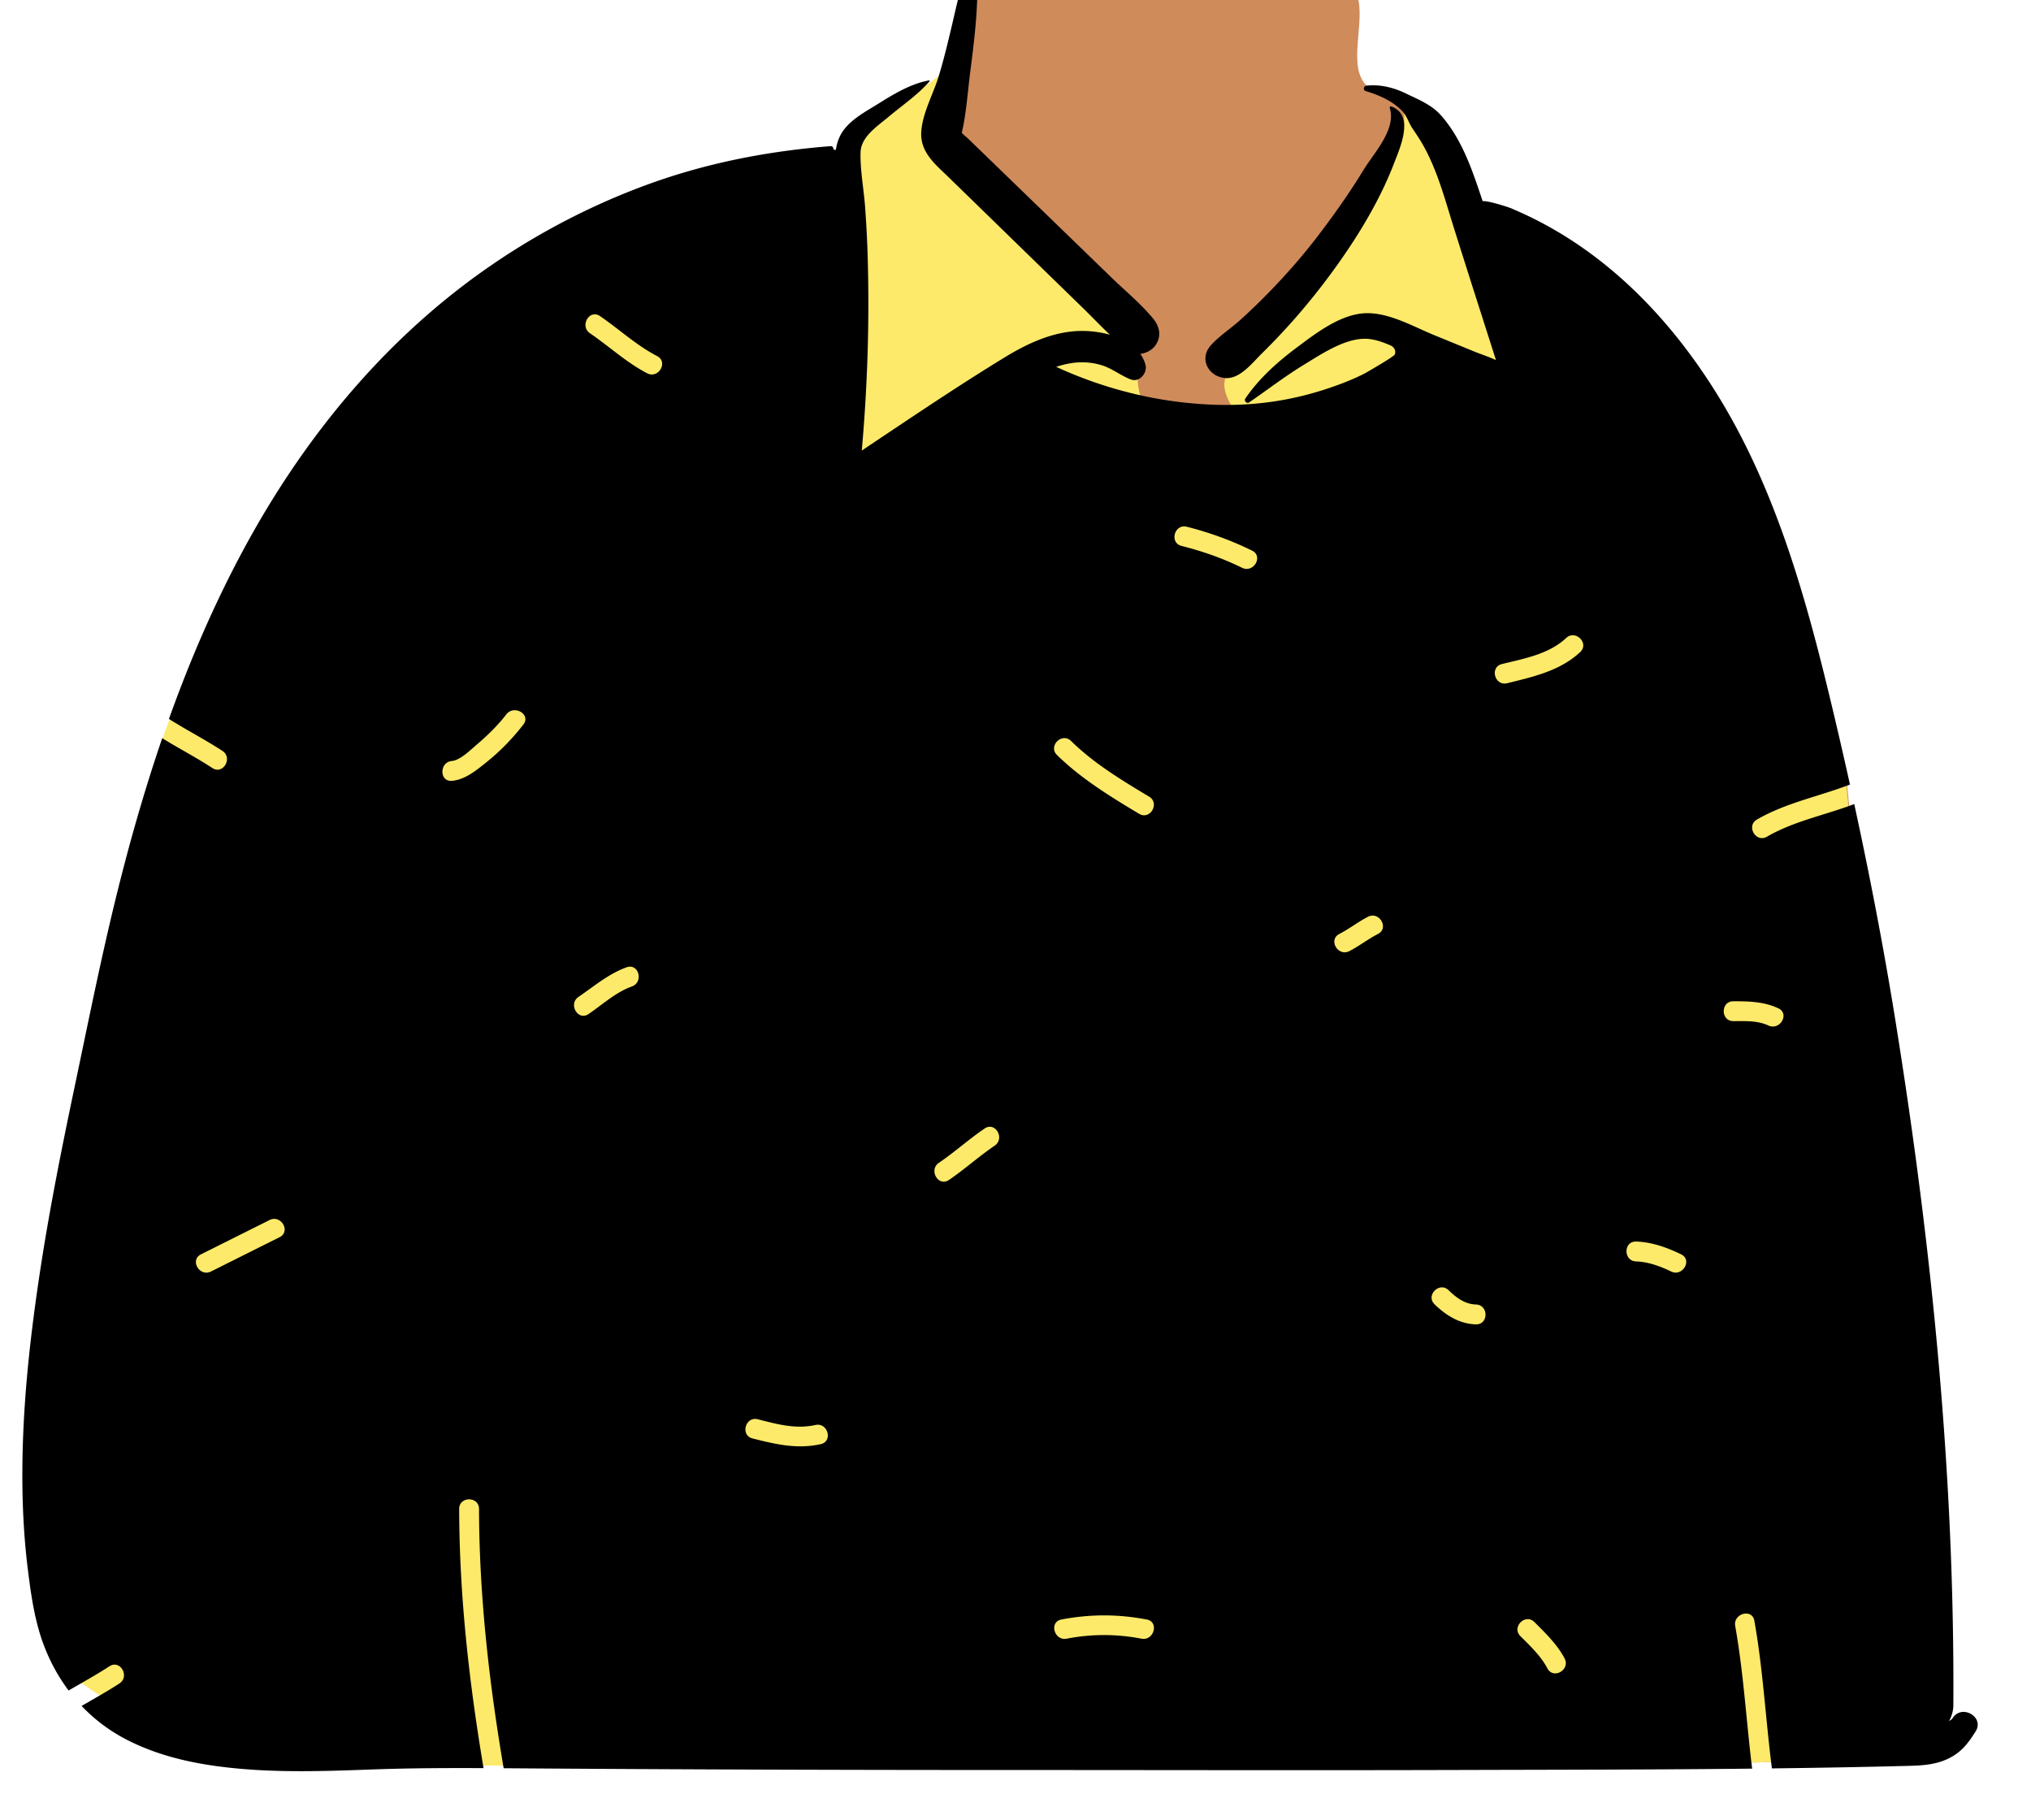 <svg xmlns="http://www.w3.org/2000/svg" width="818" height="733" fill="none" viewBox="0 0 818 733"><g id="body/Polo and Sweater" fill-rule="evenodd" clip-rule="evenodd"><path id="â Skin" fill="#D08B5B" d="M96.774 708.934c61.232 1.714 119.075 3.605 180.189 0 97.796-6.049 384.794 4.855 447.879 0 4.761-.366 21.133 4.855 21.474 0 2.773-33.807 4.571-375.844-3.668-399.378-8.239-23.535-48.907-136.669-100.726-189.423-14.449-14.252-36.437-19.772-48.583-36.242-10.472-17.96-9.659-28.5-20.001-37.95-4.488-4.1-15.072-5.762-22.937-11.454-7.908-7.859-.421-25.159-3.667-36.103-6.69-27.326-31.337-44.857-58.276-48.988-37.442-8.959-76.97-.488-94.904 28.923-6.676 10.947-3.123 24.254-11.334 41.796.586 13.257-14.891 16.46-24.142 21.713l-18.371 18.568c-56.6 31.846-123.184 49.042-172.777 91.828-42.164 42.773-84.102 92.211-102.81 150.081-3.873 15.769-5.137 32.067-6.742 48.18-4.582 47.088-17.34 92.791-28.32 138.658-12.52 57.789-24.192 119.135-7.317 177.471 4.864 12.347 63.958 41.743 75.033 42.32Z"/><path id="Path" fill="#FDEA6B" d="m381.967 19.992 4.782.512V57.32l62.531 65.049 11.428 13.063c-6.812 24.291.047 36.437 20.579 36.437 30.798 0 6.988-8.949 12.779-21.061l.244-.496c4.199-8.293 18.566-25.881 43.102-52.765l28.144-47.043v-8.59l.953.39c2.658 1.106 4.95 2.236 6.508 3.659 10.342 9.449 9.529 19.99 20.001 37.95 12.146 16.469 34.134 21.99 48.583 36.242 51.819 52.754 92.487 165.888 100.726 189.422 8.239 23.535 6.441 365.572 3.668 399.379-.341 4.855-16.714-.366-21.474 0-63.085 4.855-350.084-6.049-447.88 0-61.114 3.605-118.956 1.714-180.188 0-11.075-.577-70.169-29.974-75.034-42.321-16.874-58.336-5.203-119.681 7.317-177.47l1.085-4.511c10.541-43.603 22.395-87.103 27.004-131.832l.232-2.315c1.605-16.113 2.869-32.411 6.742-48.18 18.708-57.87 60.646-107.308 102.81-150.081 49.097-42.358 114.846-59.636 171.075-90.878l1.701-.95 18.372-18.568.562-.313c9.302-5.072 24.154-8.408 23.58-21.4l.068-.146Z"/><path id="ð Ink" fill="#000" d="M390.31-16.973c.49-1.6 2.601-1.15 2.761.37 1.59 15.08-.41 30.84-2.33 45.82-.92 7.23-1.451 14.75-2.851 21.88-.18.76-.35 1.53-.51 2.29.46.82 1.821 1.74 2.47 2.37l2.823 2.744 5.657 5.477c11.071 10.72 22.14 21.449 33.21 32.17l16.25 15.749c5.571 5.399 11.901 10.57 16.79 16.59 2.651 3.269 3.25 7.279.64 10.779-1.29 1.73-3.609 2.99-5.96 3.25.92 1.28 1.63 2.73 2.08 4.341.92 3.28-2.399 7.309-5.929 5.939-4.01-1.54-7.321-4.3-11.401-5.62-4.12-1.34-8.599-1.599-12.87-.88-1.96.33-3.88.821-5.75 1.441 20.011 9.21 41.66 14.5 63.74 15.259 4.5.151 8.991.09 13.46-.209 7.521-.491 14.99-1.63 22.33-3.47a135.928 135.928 0 0 0 17.021-5.471c2.72-1.08 5.409-2.269 8.01-3.619l.228-.134c.588-.368 11.453-6.53 11.642-7.456.189-.926.189-1.248-.164-2.054-.354-.806-1.334-1.362-1.334-1.362-3.357-1.435-6.835-2.77-10.502-2.795-8.441-.05-17.651 6.191-24.63 10.441-7.67 4.67-14.721 10.129-22.101 15.19a.936.936 0 0 1-.54.17c-.779 0-1.5-.961-1-1.711 5.289-7.787 12.429-14.272 19.896-19.933l3.01-2.256c6.839-5.1 14.839-10.749 23.155-11.981 10.189-1.5 20.83 4.851 29.92 8.57l16.099 6.59c2.87 1.17 5.991 2.17 8.88 3.5l-6.747-21.108a8779.042 8779.042 0 0 1-10.062-31.68l-.646-2.07c-3.317-10.726-6.361-21.883-11.885-31.68-1.32-2.35-2.83-4.56-4.32-6.792-1.55-2.309-2.13-4.858-4.079-6.92-3.86-4.09-9.391-6.49-14.671-8.059-1.29-.38-.909-2.08.301-2.21 5.418-.57 10.585.693 15.481 2.978l2.035.971c4.631 2.19 9.145 4.228 12.583 8.16 7.839 8.98 11.91 20.288 15.651 31.446l1 2.995c1.399-.46 10.909 2.44 12.099 3.13 35.651 15.07 63.111 43.129 83.191 76.009 22 36.03 33.979 77.2 43.869 117.941a1957.692 1957.692 0 0 1 8.775 37.825c-12.493 4.807-25.771 7.322-37.466 14.094-4.455 2.579-.431 9.495 4.037 6.908 10.954-6.342 23.431-8.685 35.156-13.139 6.357 29.263 12.012 58.686 16.748 88.232 14.551 90.68 23.74 182.839 23.16 274.759-.01 2.031-.609 4.3-1.72 6.25.651-.319 1.161-.7 1.451-1.159 3.689-5.791 12.939-.42 9.229 5.4l-.542.844c-2.784 4.292-5.383 7.572-10.277 9.995-4.931 2.441-10.271 2.851-15.71 2.991-18.49.487-36.993.804-55.502 1.032-2.538-19.797-3.57-39.785-7.067-59.467-.899-5.061-8.61-2.916-7.714 2.127 3.377 19.006 4.458 38.3 6.815 57.436-39.57.427-79.162.431-118.702.542-53.585.158-107.163.047-160.746.016l-22.964-.007c-61.9 0-123.801-.2-185.7-.61l-14.721-.104c-5.856-34.521-9.842-69.337-9.916-104.417-.011-5.147-8.011-5.157-8 0 .074 35.041 4.016 69.861 9.818 104.372-14.656-.064-29.305-.011-43.962.509l-7.46.266c-14.926.511-29.882.826-44.78-.365-16.54-1.33-33.269-4.37-48.099-12.16a67.735 67.735 0 0 1-17.586-13.291c5.109-2.972 10.291-5.823 15.24-9.061 4.291-2.807.288-9.737-4.038-6.907-5.333 3.49-10.939 6.529-16.43 9.757-3.976-5.306-7.239-11.194-9.717-17.548-3.91-10.031-5.42-20.821-6.73-31.441C9.641 619.287 9 606.676 9 594.077c0-26.5 2.79-52.92 6.681-79.1 3.72-25.08 8.64-49.959 13.838-74.759l.711-3.382c5.13-24.38 10.02-48.83 15.9-73.04 5.437-22.387 11.72-44.669 19.208-66.52 6.665 4.121 13.64 7.726 20.201 12.019 4.321 2.828 8.334-4.096 4.038-6.907-7-4.581-14.466-8.388-21.53-12.864 8.373-23.398 18.201-46.25 29.984-68.137 23.599-43.83 55.4-83.041 96.13-111.98 20.389-14.48 42.759-26.33 66.25-34.95 23.95-8.8 48.769-13.62 74.149-15.6.725-.057 1.131.614 1.102 1.234l-.011.115 1 .161c.37-2.51 1.13-4.94 2.58-7.17 3.3-5.08 9.559-8.34 14.559-11.46l1.185-.737c5.949-3.687 12.227-7.32 19.146-8.612.24-.041.389.209.229.4-4.563 5.23-10.397 9.228-15.744 13.652l-1.229 1.025c-4.431 3.647-10.612 7.786-10.777 13.881-.189 7.182 1.28 14.65 1.811 21.812.53 7.138.899 14.269 1.089 21.428.691 25.651-.139 51.311-2.41 76.861l10.039-6.721c15.624-10.458 31.3-20.888 47.301-30.68 9.681-5.929 20.561-11 32.16-10.769 3.25.059 6.92.53 10.441 1.53-3.79-3.59-7.42-7.41-11.13-11.02-6.111-5.951-12.221-11.9-18.33-17.84l-17.617-17.16-17.624-17.16c-5.459-5.33-11.86-10.24-11.28-18.64.471-6.7 3.88-13.37 6.21-19.83.33-.93.63-1.85.91-2.76 4.701-15.62 7.37-31.81 12.14-47.37Zm227.691 670.194c-3.644-3.646-9.302 2.009-5.656 5.656l1.928 1.92c3.22 3.213 6.412 6.524 8.64 10.495l.327.6c2.401 4.556 9.309.518 6.907-4.038-2.969-5.631-7.692-10.177-12.146-14.633Zm-156.132-1.029c-11.601-2.215-22.782-2.215-34.383 0-5.051.965-2.912 8.677 2.127 7.715 10.146-1.938 19.982-1.938 30.129 0 5.031.96 7.186-6.748 2.127-7.715Zm-156.672-80.64c-4.992-1.265-7.122 6.449-2.126 7.714l2.46.618c8.361 2.066 16.324 3.605 25.01 1.687 4.959-1.096 2.954-8.623-1.93-7.754l-.197.039c-8.037 1.775-15.441-.334-23.217-2.304Zm278.245-51.963c-3.694-3.591-9.357 2.06-5.657 5.656 4.617 4.49 10.058 7.902 16.652 8.084 5.073.142 5.145-7.62.227-7.988l-.227-.012c-4.419-.123-7.94-2.769-10.995-5.74Zm-470.825-21.366c4.606-2.303.559-9.205-4.037-6.907l-27.648 13.823c-4.606 2.303-.559 9.207 4.037 6.908l27.648-13.824Zm546.332 1.763c-5.15-.145-5.146 7.855 0 8 4.839.135 9.798 1.968 14.109 4.061 4.612 2.24 8.673-4.656 4.038-6.908-5.636-2.736-11.823-4.977-18.147-5.153ZM400.617 461.36c4.234-2.877.236-9.813-4.038-6.908-5.832 3.962-11.116 8.645-16.855 12.727l-1.577 1.097c-4.234 2.877-.236 9.811 4.038 6.908 6.361-4.323 12.071-9.503 18.432-13.824Zm297.5-58.143c-5.148-.002-5.156 7.998 0 8l.976-.003c4.249-.023 8.728-.141 12.679 1.557l.454.204c4.632 2.182 8.697-4.713 4.038-6.907-5.793-2.728-11.85-2.848-18.147-2.851Zm-444.28-5.714.672-.253c4.81-1.727 2.736-9.461-2.127-7.713-7.328 2.633-13.029 7.606-19.386 11.922-4.236 2.877-.238 9.811 4.037 6.909 5.477-3.72 10.573-8.43 16.804-10.865Zm300.068-20.813 1.079-.578c4.58-2.357.537-9.262-4.037-6.908-3.631 1.869-6.88 4.354-10.442 6.335l-1.079.577c-4.579 2.356-.537 9.261 4.038 6.908 3.631-1.869 6.88-4.354 10.441-6.334Zm-121.703-77.488-.824-.796c-3.682-3.605-9.343 2.048-5.657 5.657 9.206 9.01 20.09 15.851 31.069 22.465l1.997 1.2c4.425 2.655 8.452-4.259 4.038-6.908l-2.931-1.761c-9.761-5.887-19.409-11.964-27.692-19.857Zm-221.382-7.469c3.102-4.028-3.644-7.97-6.797-4.176l-.111.138c-3.229 4.192-7.061 7.988-11.065 11.451l-.753.645c-2.384 2.028-6.723 6.373-10.072 6.659-5.092.433-5.138 8.437 0 8 5.182-.441 9.641-4.088 13.556-7.213a90.32 90.32 0 0 0 15.242-15.504Zm425.613-29.143c3.717-3.491-1.774-9.049-5.524-5.775l-.132.119c-6.947 6.526-16.94 8.277-25.883 10.49-4.995 1.238-2.879 8.954 2.127 7.715l4.074-1.005c9.139-2.281 18.309-4.937 25.338-11.544Zm-158.436-50.461c-4.992-1.269-7.122 6.445-2.126 7.714 8.485 2.156 16.522 4.943 24.387 8.813 4.604 2.264 8.662-4.632 4.038-6.908-8.462-4.164-17.163-7.297-26.299-9.619ZM559.72 43.487c-.12-.36.261-.77.63-.64 8.978 3.347 4.205 15.105 1.416 22.143l-.506 1.287c-4.37 11.28-10.479 22.26-17.139 32.36a272.404 272.404 0 0 1-23.09 30.19 255.937 255.937 0 0 1-11.304 12.017l-1.467 1.452c-3.939 3.871-9.019 10.671-15.13 9.921-6.58-.791-10.25-7.82-5.45-13.16 3.391-3.78 8.091-6.791 11.88-10.23a258.323 258.323 0 0 0 10.95-10.52c7.261-7.41 14.141-15.24 20.431-23.49 6.083-7.978 11.905-16.177 17.198-24.7l1.052-1.71c4.029-6.63 13.33-16.38 10.529-24.92Zm-318.079 83.798c-4.262-2.914-8.268 4.016-4.038 6.907 7.778 5.316 14.621 11.756 23.04 16.128 4.508 2.342 8.516-4.369 4.198-6.82l-.16-.087c-8.413-4.371-15.266-10.816-23.04-16.128Z"/></g></svg>